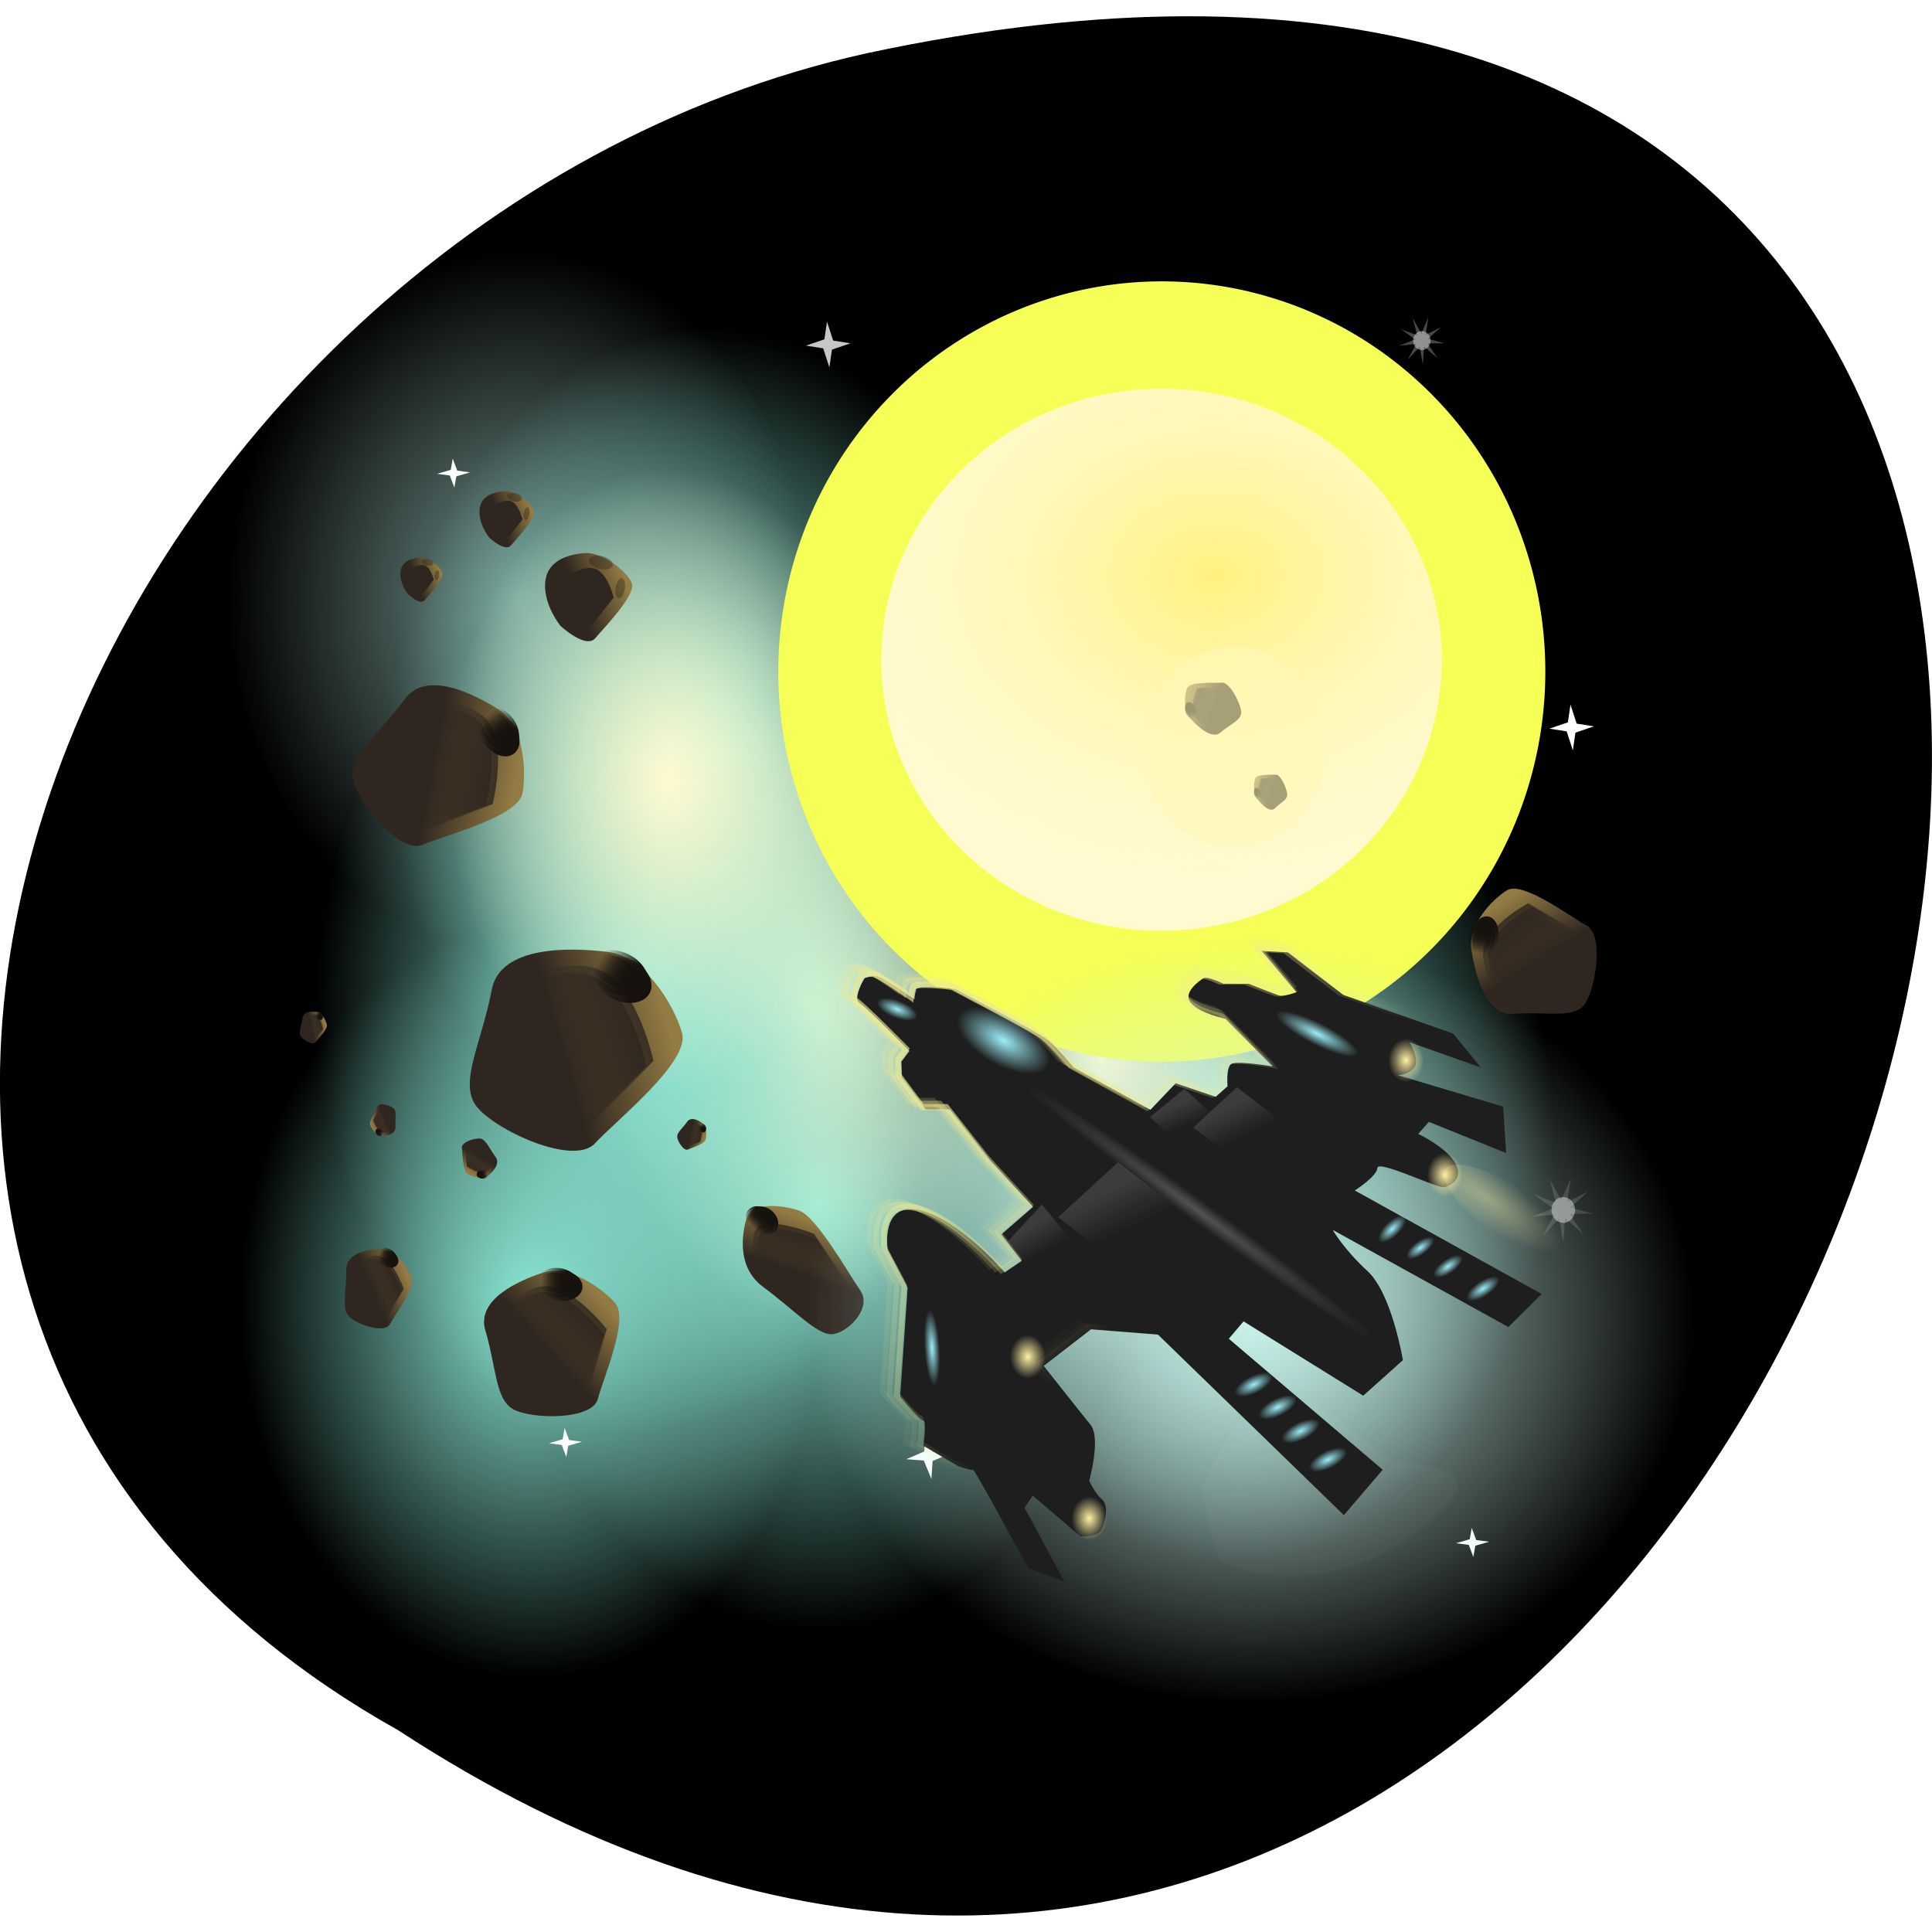 <svg xmlns="http://www.w3.org/2000/svg" xmlns:xlink="http://www.w3.org/1999/xlink" viewBox="0 0 256 256"><defs><path d="m 41.543 87.6 a 1.768 4.861 0 1 1 -3.535 0 1.768 4.861 0 1 1 3.535 0 z" id="W"/><path d="m 61.16 82.48 a 0.972 1.149 0 1 1 -1.944 0 0.972 1.149 0 1 1 1.944 0 z" id="X"/><path d="m 61.16 71.87 a 1.414 8.75 0 1 1 -2.828 0 1.414 8.75 0 1 1 2.828 0 z" id="Y"/><path d="m72.25 73.75a2.75 2.75 0 1 1 -5.5 0 2.75 2.75 0 1 1 5.5 0z" id="Z"/><path d="m -10.706 49.32 l -3.57 4.827 l 2.193 6.101 s 4.121 0.833 6.415 -0.663 c 2.294 -1.495 2.26 -6.373 2.26 -6.373 z" id="a"/><path d="m-11.125 48.875-3 4.25 2.25 5.75s3.75 1 5.75-0.25 1.75-5.75 1.75-5.75z" id="b"/><path d="m82.25 61.5a22.625 22.25 0 1 1 -45.25 0 22.625 22.25 0 1 1 45.25 0z" id="c"/><path d="m76.5 58.5a28.375 27 0 1 1 -56.75 0 28.375 27 0 1 1 56.75 0z" id="d"/><path d="m -10.985 48.886 l -3.428 4.682 l 2.207 6.01 s 4.03 0.875 6.249 -0.56 c 2.221 -1.434 2.133 -6.217 2.133 -6.217 z" id="e"/><path d="m-10.125 46.125c-1.92 0.568-6.375 5.25-5.5 7.5 0.86 2.21 2.5 9.25 4.5 9.5s5.75-0.5 7-3 3.311-7.579 0.75-9.5c-3-2.25-4.83-5.068-6.75-4.5z" id="f"/><path d="m31.25 60.375a2.25 1.625 0 1 1 -4.5 0 2.25 1.625 0 1 1 4.5 0z" id="g"/><path d="m 105.22 71.53 s -2.377 4.665 -0.452 5.693 7.523 4.593 9.02 3.505 3.293 -5.689 2.552 -8.137 c -0.741 -2.449 -2.317 -5.374 -5.25 -5.05 -3.435 0.383 -5.874 3.986 -5.874 3.986 z" id="h"/><path d="m19.25 53-4.109-3.4-4.391 1.9 3.4-4.109-1.9-4.391 4.109 3.4 4.391-1.9-3.4 4.109z" id="i"/><path d="m155.75 49.125a19.125 24.875 0 1 1 -38.25 0 19.125 24.875 0 1 1 38.25 0z" id="j"/><path id="10" d="m 107,68.5 -3,4.25 2.25,5.75 c 0,0 3.75,1 5.75,-0.25 2,-1.25 1.75,-5.75 1.75,-5.75 z"/><path id="11" d="m -10.706,49.32 -3.57,4.827 2.193,6.101 c 0,0 4.121,0.833 6.415,-0.663 2.294,-1.495 2.26,-6.373 2.26,-6.373 z"/><clipPath><rect x="6" y="6" width="84" height="84" rx="6" style="fill:#fff"/></clipPath><clipPath><rect x="6" y="6" width="84" height="84" rx="6" style="fill:#fff"/></clipPath><clipPath><rect x="6" y="6" width="84" height="84" rx="6" style="fill:#fff"/></clipPath><filter x="-0.462" y="-0.639" width="1.923" height="2.278" id="V" style="color-interpolation-filters:sRGB"><feGaussianBlur stdDeviation="0.865"/></filter><filter x="-0.35" y="-0.553" width="1.701" height="2.106" id="U" style="color-interpolation-filters:sRGB"><feGaussianBlur stdDeviation="2.4"/></filter><filter x="-0.274" y="-0.249" width="1.547" height="1.498" id="S" style="color-interpolation-filters:sRGB"><feGaussianBlur stdDeviation="0.285"/></filter><filter x="-0.13" y="-0.13" width="1.261" height="1.261" id="T" style="color-interpolation-filters:sRGB"><feGaussianBlur stdDeviation="0.662"/></filter><filter x="-0.129" y="-0.121" width="1.258" height="1.242" id="R" style="color-interpolation-filters:sRGB"><feGaussianBlur stdDeviation="0.524"/></filter><linearGradient id="O"><stop style="stop-opacity:0"/><stop offset="1" style="stop-opacity:0"/></linearGradient><linearGradient id="Q"><stop style="stop-color:#2f261f"/><stop offset="1" style="stop-color:#2f261f;stop-opacity:0"/></linearGradient><linearGradient x1="105.2" y1="83.27" gradientTransform="matrix(1.019 0 0 1.013 -54.941 -29.362)" x2="116.29" gradientUnits="userSpaceOnUse" xlink:href="#L" y2="95.7" id="N"/><linearGradient xlink:href="#D" id="y" gradientUnits="userSpaceOnUse" gradientTransform="matrix(0.622 0 0 0.633 -30.32 -137.66)" x1="61.16" y1="71.07" x2="62.05" y2="68.33"/><linearGradient id="M"><stop style="stop-color:#937b44"/><stop offset="1" style="stop-color:#2f261f"/></linearGradient><linearGradient xlink:href="#Q" id="s" gradientUnits="userSpaceOnUse" x1="-10.404" y1="62.27" x2="-9.954" y2="48.26"/><linearGradient xlink:href="#O" id="x" gradientUnits="userSpaceOnUse" gradientTransform="matrix(0.52 0 0 0.523 -32.449 -125.38)" x1="62.05" y1="68.33" x2="63.64" y2="71.34"/><linearGradient xlink:href="#L" id="u" gradientUnits="userSpaceOnUse" gradientTransform="matrix(1.016 0 0 1.011 -54.31 -28.971)" x1="105.2" y1="83.27" x2="116.29" y2="95.7"/><linearGradient id="r" gradientUnits="userSpaceOnUse" x1="27.878" y1="60.767" x2="30.703" y2="60.673"><stop style="stop-color:#16120e"/><stop offset="1" style="stop-color:#16120e;stop-opacity:0"/></linearGradient><linearGradient xlink:href="#Q" id="q" gradientUnits="userSpaceOnUse" gradientTransform="matrix(1.085 -0.051 -0.041 1.066 -39.12 -1.388)" x1="28.5" y1="59.939" x2="29.635" y2="52.19"/><linearGradient xlink:href="#M" id="n" gradientUnits="userSpaceOnUse" gradientTransform="matrix(0.671 -0.627 0.632 0.666 55.51 56.34)" x1="28.938" y1="62.02" x2="29.946" y2="53.52"/><linearGradient xlink:href="#Q" id="p" gradientUnits="userSpaceOnUse" gradientTransform="matrix(1.113 -0.068 -0.054 1.088 -38.97 -1.544)" x1="28.5" y1="59.939" x2="29.635" y2="52.19"/><linearGradient xlink:href="#M" id="o" gradientUnits="userSpaceOnUse" x1="-9.937" y1="62.4" x2="-8.929" y2="53.898"/><linearGradient id="P"><stop style="stop-color:#fff1a2"/><stop offset="1" style="stop-color:#fff1a2;stop-opacity:0"/></linearGradient><linearGradient x1="62.05" y1="68.33" gradientTransform="matrix(0.849 0 0 0.865 -36.531 -153.21)" x2="63.64" gradientUnits="userSpaceOnUse" xlink:href="#O" y2="71.34" id="F"/><linearGradient x1="61.16" y1="71.07" gradientTransform="matrix(0.849 0 0 0.865 -36.531 -153.21)" x2="62.05" gradientUnits="userSpaceOnUse" xlink:href="#D" y2="68.33" id="G"/><linearGradient x1="61.16" y1="71.07" gradientTransform="matrix(0.468 0 0 0.463 -27.14 -122.26)" x2="62.05" gradientUnits="userSpaceOnUse" xlink:href="#D" y2="68.33" id="E"/><linearGradient xlink:href="#O" id="z" gradientUnits="userSpaceOnUse" gradientTransform="matrix(0.622 0 0 0.633 -30.32 -137.66)" x1="62.05" y1="68.33" x2="63.64" y2="71.34"/><linearGradient y1="20.221" x2="0" gradientUnits="userSpaceOnUse" y2="138.66" id="D"><stop style="stop-color:#fff"/><stop offset="1" style="stop-color:#fff;stop-opacity:0"/></linearGradient><linearGradient id="L"><stop style="stop-color:#eeea92"/><stop offset="1" style="stop-color:#eeea92;stop-opacity:0"/></linearGradient><linearGradient x1="62.05" y1="68.33" gradientTransform="matrix(0.468 0 0 0.463 -27.14 -122.26)" x2="63.64" gradientUnits="userSpaceOnUse" xlink:href="#O" y2="71.34" id="J"/><linearGradient x1="52.981" y1="55.4" x2="64.07" gradientUnits="userSpaceOnUse" xlink:href="#L" y2="67.826" id="K"/><linearGradient xlink:href="#D" x1="-17" y1="45.5" gradientTransform="matrix(1.043 0 0 1.054 -2.084 -4.153)" x2="-16.5" gradientUnits="userSpaceOnUse" y2="45.625" id="I"/><linearGradient x1="61.16" y1="71.07" gradientTransform="matrix(0.52 0 0 0.523 -32.449 -125.38)" x2="62.05" gradientUnits="userSpaceOnUse" xlink:href="#D" y2="68.33" id="H"/><pattern patternTransform="matrix(2.184 .063 -.114 2.708 68.645 14.51)" xlink:href="#C" id="8"/><pattern patternTransform="matrix(1.305 .045 -.085 2.485 69.154 11.84)" xlink:href="#B" id="9"/><pattern height="10" patternTransform="matrix(2.184 .075 -.114 3.24 68.916 13.098)" patternUnits="userSpaceOnUse" width="10" id="C"><circle cy="0.81" r="0.05" cx="2.567" style="fill:#fff"/><circle cy="2.33" r="0.05" cx="3.048" style="fill:#fff"/><circle cy="2.415" r="0.05" cx="4.418" style="fill:#fff"/><circle cy="3.03" r="0.05" cx="1.844" style="fill:#fff"/><circle cy="1.363" r="0.05" cx="6.08" style="fill:#fff"/><circle cy="4.413" r="0.05" cx="5.819" style="fill:#fff"/><circle cy="4.048" r="0.05" cx="4.305" style="fill:#fff"/><circle cy="3.045" r="0.05" cx="5.541" style="fill:#fff"/><circle cy="5.527" r="0.05" cx="4.785" style="fill:#fff"/><circle cy="5.184" r="0.05" cx="2.667" style="fill:#fff"/><circle cy="1.448" r="0.05" cx="7.965" style="fill:#fff"/><circle cy="5.05" r="0.05" cx="7.05" style="fill:#fff"/><circle cy="0.895" r="0.05" cx="4.34" style="fill:#fff"/><circle cy="0.34" r="0.05" cx="7.125" style="fill:#fff"/><circle cy="1.049" r="0.05" cx="9.553" style="fill:#fff"/><circle cy="2.689" r="0.05" cx="7.01" style="fill:#fff"/><circle cy="2.689" r="0.05" cx="8.909" style="fill:#fff"/><circle cy="4.407" r="0.05" cx="9.315" style="fill:#fff"/><circle cy="3.87" r="0.05" cx="7.82" style="fill:#fff"/><circle cy="5.948" r="0.05" cx="8.27" style="fill:#fff"/><circle cy="7.428" r="0.05" cx="7.973" style="fill:#fff"/><circle cy="8.07" r="0.05" cx="9.342" style="fill:#fff"/><circle cy="9.315" r="0.05" cx="8.206" style="fill:#fff"/><circle cy="9.475" r="0.05" cx="9.682" style="fill:#fff"/><circle cy="6.186" r="0.05" cx="9.688" style="fill:#fff"/><circle cy="6.296" r="0.05" cx="3.379" style="fill:#fff"/><circle cy="8.204" r="0.05" cx="2.871" style="fill:#fff"/><circle cy="8.719" r="0.05" cx="4.59" style="fill:#fff"/><circle cy="9.671" r="0.05" cx="3.181" style="fill:#fff"/><circle cy="7.315" r="0.05" cx="5.734" style="fill:#fff"/><circle cy="6.513" r="0.05" cx="6.707" style="fill:#fff"/><circle cy="9.67" r="0.05" cx="5.73" style="fill:#fff"/><circle cy="8.373" r="0.05" cx="6.535" style="fill:#fff"/><circle cy="7.154" r="0.05" cx="4.37" style="fill:#fff"/><circle cy="7.25" r="0.05" cx="0.622" style="fill:#fff"/><circle cy="5.679" r="0.05" cx="0.831" style="fill:#fff"/><circle cy="8.519" r="0.05" cx="1.257" style="fill:#fff"/><circle cy="6.877" r="0.05" cx="1.989" style="fill:#fff"/><circle cy="3.181" r="0.05" cx="0.374" style="fill:#fff"/><circle cy="1.664" r="0.05" cx="1.166" style="fill:#fff"/><circle cy="0.093" r="0.05" cx="1.151" style="fill:#fff"/><circle cy="10.09" r="0.05" cx="1.151" style="fill:#fff"/><circle cy="4.451" r="0.05" cx="1.302" style="fill:#fff"/><circle cy="3.763" r="0.05" cx="3.047" style="fill:#fff"/></pattern><pattern patternTransform="matrix(1.251 .042 -.082 2.336 68.316 15.828)" xlink:href="#C" id="B"/><pattern patternTransform="matrix(2.277 .066 -.119 2.865 69.496 10.913)" xlink:href="#8" id="A"/><radialGradient r="19.13" gradientTransform="matrix(1 0 0 1.301 0 -14.77)" cx="136.62" cy="49.13" gradientUnits="userSpaceOnUse" id="2"><stop style="stop-color:#8be7d5"/><stop offset="1" style="stop-color:#8be7d5;stop-opacity:0"/></radialGradient><radialGradient xlink:href="#5" id="t" gradientUnits="userSpaceOnUse" gradientTransform="matrix(1 0 0 1.301 0 -14.77)" cx="136.62" cy="49.13" r="19.13"/><radialGradient xlink:href="#3" id="v" gradientUnits="userSpaceOnUse" cx="69.5" cy="73.75" r="2.75"/><radialGradient xlink:href="#D" id="w" gradientUnits="userSpaceOnUse" gradientTransform="matrix(1 0 0 6.188 0 -372.83)" cx="59.751" cy="71.87" r="1.414"/><radialGradient r="0.972" gradientTransform="matrix(1 0 0 1.182 0 -14.996)" cx="60.19" cy="82.48" gradientUnits="userSpaceOnUse" xlink:href="#P" id="1"/><radialGradient r="2.75" cx="69.5" cy="73.75" gradientUnits="userSpaceOnUse" id="3"><stop style="stop-color:#9beff9"/><stop offset="1" style="stop-color:#9beff9;stop-opacity:0"/></radialGradient><radialGradient r="22.625" gradientTransform="matrix(1.542 -0.014 0.01 1.219 -32.925 -12.681)" cx="62.49" cy="55.922" gradientUnits="userSpaceOnUse" id="7"><stop style="stop-color:#fff17e"/><stop offset="1" style="stop-color:#fffad0;stop-opacity:0"/></radialGradient><radialGradient xlink:href="#2" id="k" gradientUnits="userSpaceOnUse" gradientTransform="matrix(1 0 0 1.301 0 -14.77)" cx="136.62" cy="49.13" r="19.13"/><radialGradient xlink:href="#4" id="l" gradientUnits="userSpaceOnUse" gradientTransform="matrix(1 0 0 1.301 0 -14.77)" cx="136.62" cy="49.13" r="19.13"/><radialGradient r="19.13" gradientTransform="matrix(1 0 0 1.301 0 -14.77)" cx="136.62" cy="49.13" gradientUnits="userSpaceOnUse" id="4"><stop style="stop-color:#fffad0"/><stop offset="1" style="stop-color:#fffad0;stop-opacity:0"/></radialGradient><radialGradient xlink:href="#0" id="m" gradientUnits="userSpaceOnUse" gradientTransform="matrix(0.954 0 0 1.122 -108.72 -30.11)" cx="136.62" cy="49.13" r="19.13"/><radialGradient r="1.768" gradientTransform="matrix(1 0 0 2.75 0 -153.31)" cx="39.775" cy="86.77" gradientUnits="userSpaceOnUse" xlink:href="#P" id="6"/><radialGradient r="19.13" gradientTransform="matrix(1 0 0 1.301 0 -14.77)" cx="136.62" cy="49.13" gradientUnits="userSpaceOnUse" id="5"><stop style="stop-color:#caf2eb"/><stop offset="1" style="stop-color:#caf2eb;stop-opacity:0"/></radialGradient><radialGradient r="19.13" gradientTransform="matrix(0.954 0 0 1.122 -108.72 -30.11)" cx="136.62" cy="49.13" gradientUnits="userSpaceOnUse" id="0"><stop style="stop-color:#baf0e6"/><stop offset="1" style="stop-color:#baf0e6;stop-opacity:0"/></radialGradient></defs><path d="m 52.77 229.27 c 192.46 125.78 311 -275.34 62.2 -222.24 -102.82 22.63 -165.22 164.55 -62.2 222.24 z" style="color:#000"/><g transform="matrix(2.117 0 0 2.154 23 25.689)"><use xlink:href="#j" transform="matrix(1.043 0 0 1.054 -76.12 6.126)" width="1" height="1" style="fill:url(#k)"/><rect x="5.193" y="5.521" width="85.25" height="71.4" ry="9.364" rx="9.56" style="fill:url(#A)"/><use xlink:href="#j" transform="matrix(0.722 0 0 0.768 -40.568 15.435)" width="1" height="1" style="fill:url(#l);opacity:0.632"/><path d="m 39.887 24.997 a 18.249 21.454 0 0 1 -36.497 0 18.249 21.454 0 1 1 36.497 0 z" style="fill:url(#m);opacity:0.603"/><g style="fill:url(#k)"><use xlink:href="#j" transform="matrix(0.954 0 0 0.927 -107.94 22.65)" width="1" height="1" style="opacity:0.603"/><use xlink:href="#j" transform="matrix(1.043 0 0 1.054 -102.19 10.343)" width="1" height="1"/></g><rect x="4.851" y="5.453" width="85.25" height="84.57" ry="11.09" rx="9.56" style="fill:url(#9)"/><use xlink:href="#j" transform="matrix(1.043 0 0 1.054 -108.97 -17.33)" width="1" height="1" style="fill:url(#k)"/><use xlink:href="#j" transform="matrix(0.722 0 0 0.768 -58.56 12.272)" width="1" height="1" style="fill:url(#l);opacity:0.632"/><use xlink:href="#j" transform="matrix(1.043 0 0 1.054 -113.66 -1.781)" width="1" height="1" style="fill:url(#k)"/><use xlink:href="#j" transform="matrix(0.722 0 0 0.768 -67.68 -1.696)" width="1" height="1" style="fill:url(#l);opacity:0.632"/><g transform="matrix(0.102 -0.413 0.389 0.098 -14.329 63.03)"><use xlink:href="#h" width="1" height="1" style="fill:url(#n)"/><use transform="matrix(0.601 -0.584 0.565 0.621 2.913 91.81)" xlink:href="#10" style="fill:#2f261f;filter:url(#R)"/><g style="fill:#16120e"><use xlink:href="#g" transform="matrix(0.654 -0.052 0.036 0.441 91.51 54.05)" width="1" height="1" style="opacity:0.318;filter:url(#V)"/><use xlink:href="#g" transform="matrix(0.041 -0.826 0.573 0.127 79.79 91.58)" width="1" height="1" style="opacity:0.318;filter:url(#V)"/></g></g><g transform="matrix(0.064 -0.263 0.244 0.063 -4.429 44.31)"><use xlink:href="#h" width="1" height="1" style="fill:url(#n)"/><use transform="matrix(0.601 -0.584 0.565 0.621 2.913 91.81)" xlink:href="#10" style="fill:#2f261f;filter:url(#R)"/><g style="fill:#16120e"><use xlink:href="#g" transform="matrix(0.654 -0.052 0.036 0.441 91.51 54.05)" width="1" height="1" style="opacity:0.318;filter:url(#V)"/><use xlink:href="#g" transform="matrix(0.041 -0.826 0.573 0.127 79.79 91.58)" width="1" height="1" style="opacity:0.318;filter:url(#V)"/></g></g><g transform="matrix(0.05 -0.207 0.189 0.049 -4.114 42.895)"><use xlink:href="#h" width="1" height="1" style="fill:url(#n)"/><use transform="matrix(0.601 -0.584 0.565 0.621 2.913 91.81)" xlink:href="#10" style="fill:#2f261f;filter:url(#R)"/><g style="fill:#16120e"><use xlink:href="#g" transform="matrix(0.654 -0.052 0.036 0.441 91.51 54.05)" width="1" height="1" style="opacity:0.318;filter:url(#V)"/><use xlink:href="#g" transform="matrix(0.041 -0.826 0.573 0.127 79.79 91.58)" width="1" height="1" style="opacity:0.318;filter:url(#V)"/></g></g><g style="fill:#fff"><use xlink:href="#i" transform="matrix(0.194 0.123 -0.121 0.196 43.725 -2.081)" width="1" height="1" style="opacity:0.779;filter:url(#T)"/><use xlink:href="#i" transform="matrix(0.194 0.123 -0.121 0.196 90.26 21.481)" width="1" height="1" style="opacity:0.456"/><use xlink:href="#i" transform="matrix(0.203 0.107 -0.105 0.205 49.09 66.13)" width="1" height="1" style="opacity:0.201"/><path transform="matrix(0.436 0 0 0.422 58.18 0.636)" d="m 47 19.875 a 1.25 1.375 0 1 1 -2.5 0 1.25 1.375 0 1 1 2.5 0 z" style="opacity:0.631;filter:url(#S)"/><path transform="matrix(0.201 0.13 -0.126 0.207 80.999 -2.977)" d="m 19.25 53 l -3.057 -3.346 l -0.976 4.426 l -0.191 -4.529 l -3.593 2.764 l 2.765 -3.592 l -4.528 -0.192 l 4.427 -0.974 l -3.345 -3.058 l 4.02 2.099 l -0.597 -4.493 l 1.728 4.19 l 2.431 -3.826 l -1.369 4.321 l 4.321 -1.368 l -3.826 2.43 l 4.19 1.729 l -4.493 -0.598 z" style="opacity:0.279"/><use xlink:href="#i" transform="matrix(0.143 0.078 -0.09 0.124 78.7 10.924)" width="1" height="1" style="opacity:0.314"/><use xlink:href="#i" transform="matrix(0.143 0.078 -0.09 0.124 26.596 69.63)" width="1" height="1" style="opacity:0.397"/><use xlink:href="#i" transform="matrix(0.143 0.078 -0.09 0.124 83.37 75.78)" width="1" height="1" style="opacity:0.186"/><use xlink:href="#i" transform="matrix(0.143 0.078 -0.09 0.124 19.591 9.996)" width="1" height="1" style="opacity:0.348"/></g><path d="m 10.885,91.76 c -3.466,0 -6.257,-2.821 -6.257,-6.325 V 83.327 11.637 9.529 C 4.628,9.176 4.671,8.843 4.726,8.508 4.776,8.195 4.827,7.877 4.921,7.584 4.931,7.552 4.943,7.517 4.954,7.485 5.057,7.182 5.199,6.908 5.345,6.628 5.496,6.34 5.674,6.063 5.866,5.804 6.058,5.545 6.256,5.305 6.485,5.079 6.944,4.628 7.468,4.22 8.049,3.926 8.339,3.779 8.647,3.666 8.961,3.564 8.694,3.67 8.453,3.813 8.212,3.959 8.204,3.964 8.187,3.954 8.179,3.959 8.146,3.979 8.114,4.004 8.081,4.025 7.956,4.106 7.84,4.197 7.723,4.289 7.612,4.374 7.501,4.459 7.397,4.552 7.211,4.722 7.035,4.916 6.876,5.112 6.764,5.249 6.648,5.392 6.55,5.54 6.524,5.58 6.51,5.63 6.485,5.672 6.418,5.781 6.349,5.888 6.289,6.002 6.184,6.207 6.075,6.44 5.996,6.661 5.988,6.684 5.971,6.704 5.963,6.727 5.93,6.824 5.926,6.924 5.898,7.024 5.866,7.136 5.825,7.238 5.8,7.353 5.724,7.713 5.67,8.089 5.67,8.473 v 2.108 71.69 2.108 c 0,2.933 2.313,5.271 5.214,5.271 h 2.085 70.908 2.085 c 2.901,0 5.214,-2.338 5.214,-5.271 V 82.271 10.581 8.473 c 0,-0.384 -0.054,-0.76 -0.13,-1.12 C 91,7.135 90.954,6.934 90.883,6.727 90.875,6.704 90.859,6.684 90.85,6.661 90.785,6.478 90.706,6.274 90.622,6.101 90.578,6.014 90.539,5.922 90.491,5.838 90.435,5.735 90.359,5.639 90.296,5.541 90.198,5.392 90.082,5.25 89.97,5.113 89.821,4.929 89.654,4.747 89.481,4.586 89.47,4.575 89.46,4.564 89.449,4.553 89.304,4.421 89.151,4.306 88.993,4.191 88.886,4.114 88.779,4.029 88.667,3.96 88.659,3.955 88.642,3.965 88.634,3.96 88.392,3.814 88.152,3.67 87.885,3.565 c 0.314,0.102 0.622,0.215 0.912,0.362 0.581,0.294 1.105,0.702 1.564,1.153 0.229,0.226 0.427,0.466 0.619,0.725 0.192,0.259 0.371,0.535 0.521,0.824 0.146,0.279 0.288,0.553 0.391,0.857 0.011,0.032 0.022,0.066 0.033,0.099 0.094,0.293 0.145,0.611 0.196,0.922 0.055,0.335 0.098,0.668 0.098,1.021 v 2.108 71.69 2.108 c 0,3.504 -2.79,6.325 -6.257,6.325 h -75.08 z" style="fill:url(#I);opacity:0.147"/><g transform="matrix(-0.452 0.347 -0.312 -0.393 98.12 71.51)"><use xlink:href="#f" width="1" height="1" style="fill:url(#o)"/><use xlink:href="#11" style="fill:url(#p);opacity:0.225"/><use xlink:href="#e" width="1" height="1" style="fill:url(#q);opacity:0.377"/><use xlink:href="#g" transform="matrix(0.701 -0.689 0.553 0.799 -59.936 32.13)" width="1" height="1" style="fill:url(#r);opacity:0.123"/><path d="m -11.125,48.875 -3,4.25 2.25,5.75 c 0,0 3.75,1 5.75,-0.25 2,-1.25 1.75,-5.75 1.75,-5.75 z" style="fill:url(#s);opacity:0.583"/><g style="fill:url(#r)"><use xlink:href="#g" transform="matrix(0.701 -0.689 0.539 0.781 -58.61 33.14)" width="1" height="1" style="opacity:0.123"/><use xlink:href="#g" transform="matrix(0.652 -0.626 0.358 0.527 -46.11 46.49)" width="1" height="1" style="opacity:0.186"/></g></g><g transform="translate(77.61 29.345)"><g style="fill:#f5ff55"><use xlink:href="#d" transform="matrix(0.846 0 0 0.889 -56.47 -51.966)" width="1" height="1" style="opacity:0.132"/><use xlink:href="#d" transform="matrix(0.783 0 0 0.82 -53.53 -48.19)" width="1" height="1" style="opacity:0.314"/></g><use xlink:href="#d" transform="matrix(0.723 0 0 0.757 -50.638 -44.62)" width="1" height="1" style="fill:#f7ff6f;opacity:0.515"/><use xlink:href="#d" transform="matrix(0.669 0 0 0.688 -48.04 -40.665)" width="1" height="1" style="fill:#fcffc8;opacity:0.647"/><path transform="matrix(0.763 0 0 0.758 -61.21 -47.05)" d="m 82.25 61.5 a 22.625 22.25 0 1 1 -45.25 0 22.625 22.25 0 1 1 45.25 0 z" style="fill:#fdffc0;opacity:0.882"/><use xlink:href="#c" transform="matrix(0.677 0 0 0.666 -56.12 -41.41)" width="1" height="1" style="fill:#fff286"/><use xlink:href="#c" transform="matrix(0.692 0 0 0.694 -57.19 -43.04)" width="1" height="1" style="fill:#fffad0"/><use xlink:href="#d" transform="matrix(0.648 0 0 0.671 -47.17 -39.37)" width="1" height="1" style="fill:#fcffc8;opacity:0.412"/><use xlink:href="#d" transform="matrix(0.696 0 0 0.72 -49.46 -42.42)" width="1" height="1" style="fill:#f7ff6f;opacity:0.284"/><use xlink:href="#c" transform="matrix(0.809 0 0 0.797 -64.14 -49.807)" width="1" height="1" style="fill:#fffad0;opacity:0.298"/><g style="fill:#f5ff55"><use xlink:href="#d" transform="matrix(0.755 0 0 0.788 -52.26 -46.39)" width="1" height="1" style="opacity:0.157"/><use xlink:href="#d" transform="matrix(0.812 0 0 0.865 -54.895 -50.743)" width="1" height="1" style="opacity:0.044"/></g><g transform="matrix(0.775 0 0 0.749 -61.987 -46.745)"><use xlink:href="#c" width="1" height="1" style="fill:#fffad0;opacity:0.649"/><use xlink:href="#c" width="1" height="1" style="fill:url(#7);opacity:0.649"/></g></g><g transform="matrix(-0.057 0.233 -0.203 -0.073 75.61 37.621)"><use xlink:href="#f" width="1" height="1" style="fill:url(#o)"/><use xlink:href="#11" style="fill:url(#p);opacity:0.225"/><use xlink:href="#e" width="1" height="1" style="fill:url(#q);opacity:0.377"/><use xlink:href="#g" transform="matrix(0.701 -0.689 0.553 0.799 -59.936 32.13)" width="1" height="1" style="fill:url(#r);opacity:0.123"/><use xlink:href="#b" width="1" height="1" style="fill:url(#s);opacity:0.583"/><g style="fill:url(#r)"><use xlink:href="#g" transform="matrix(0.701 -0.689 0.539 0.781 -58.61 33.14)" width="1" height="1" style="opacity:0.123"/><use xlink:href="#g" transform="matrix(0.652 -0.626 0.358 0.527 -46.11 46.49)" width="1" height="1" style="opacity:0.186"/></g></g><g transform="matrix(0.062 -0.728 0.628 0.012 -17.12 28.02)"><use xlink:href="#f" width="1" height="1" style="fill:url(#o)"/><use xlink:href="#11" style="fill:url(#p);opacity:0.225"/><use xlink:href="#e" width="1" height="1" style="fill:url(#q);opacity:0.377"/><use xlink:href="#g" transform="matrix(0.701 -0.689 0.553 0.799 -59.936 32.13)" width="1" height="1" style="fill:url(#r);opacity:0.123"/><use xlink:href="#b" width="1" height="1" style="fill:url(#s);opacity:0.583"/><g style="fill:url(#r)"><use xlink:href="#g" transform="matrix(0.701 -0.689 0.539 0.781 -58.61 33.14)" width="1" height="1" style="opacity:0.123"/><use xlink:href="#g" transform="matrix(0.652 -0.626 0.358 0.527 -46.11 46.49)" width="1" height="1" style="opacity:0.186"/></g></g><g transform="matrix(-0.347 -0.847 0.738 -0.313 -18.621 61.957)"><use xlink:href="#f" width="1" height="1" style="fill:url(#o)"/><use xlink:href="#a" width="1" height="1" style="fill:url(#p);opacity:0.225"/><use xlink:href="#e" width="1" height="1" style="fill:url(#q);opacity:0.377"/><use xlink:href="#g" transform="matrix(0.701 -0.689 0.553 0.799 -59.936 32.13)" width="1" height="1" style="fill:url(#r);opacity:0.123"/><use xlink:href="#b" width="1" height="1" style="fill:url(#s);opacity:0.583"/><g style="fill:url(#r)"><use xlink:href="#g" transform="matrix(0.701 -0.689 0.539 0.781 -58.61 33.14)" width="1" height="1" style="opacity:0.123"/><use xlink:href="#g" transform="matrix(0.652 -0.626 0.358 0.527 -46.11 46.49)" width="1" height="1" style="opacity:0.186"/></g></g><g transform="matrix(-0.044 -0.133 0.094 -0.049 3.168 52.725)"><use xlink:href="#f" width="1" height="1" style="fill:url(#o)"/><use xlink:href="#a" width="1" height="1" style="fill:url(#p);opacity:0.225"/><use xlink:href="#e" width="1" height="1" style="fill:url(#q);opacity:0.377"/><use xlink:href="#g" transform="matrix(0.701 -0.689 0.553 0.799 -59.936 32.13)" width="1" height="1" style="fill:url(#r);opacity:0.123"/><use xlink:href="#b" width="1" height="1" style="fill:url(#s);opacity:0.583"/><g style="fill:url(#r)"><use xlink:href="#g" transform="matrix(0.701 -0.689 0.539 0.781 -58.61 33.14)" width="1" height="1" style="opacity:0.123"/><use xlink:href="#g" transform="matrix(0.652 -0.626 0.358 0.527 -46.11 46.49)" width="1" height="1" style="opacity:0.186"/></g></g><g transform="matrix(0.069 0.122 -0.083 0.067 18.32 54.43)"><use xlink:href="#f" width="1" height="1" style="fill:url(#o)"/><use xlink:href="#a" width="1" height="1" style="fill:url(#p);opacity:0.225"/><use xlink:href="#e" width="1" height="1" style="fill:url(#q);opacity:0.377"/><use xlink:href="#g" transform="matrix(0.701 -0.689 0.553 0.799 -59.936 32.13)" width="1" height="1" style="fill:url(#r);opacity:0.123"/><use xlink:href="#b" width="1" height="1" style="fill:url(#s);opacity:0.583"/><g style="fill:url(#r)"><use xlink:href="#g" transform="matrix(0.701 -0.689 0.539 0.781 -58.61 33.14)" width="1" height="1" style="opacity:0.123"/><use xlink:href="#g" transform="matrix(0.652 -0.626 0.358 0.527 -46.11 46.49)" width="1" height="1" style="opacity:0.186"/></g></g><g transform="matrix(0.162 0.076 -0.039 0.132 22.666 52.803)"><use xlink:href="#f" width="1" height="1" style="fill:url(#o)"/><use xlink:href="#a" width="1" height="1" style="fill:url(#p);opacity:0.225"/><use xlink:href="#e" width="1" height="1" style="fill:url(#q);opacity:0.377"/><use xlink:href="#g" transform="matrix(0.701 -0.689 0.553 0.799 -59.936 32.13)" width="1" height="1" style="fill:url(#r);opacity:0.123"/><use xlink:href="#b" width="1" height="1" style="fill:url(#s);opacity:0.583"/><g style="fill:url(#r)"><use xlink:href="#g" transform="matrix(0.701 -0.689 0.539 0.781 -58.61 33.14)" width="1" height="1" style="opacity:0.123"/><use xlink:href="#g" transform="matrix(0.652 -0.626 0.358 0.527 -46.11 46.49)" width="1" height="1" style="opacity:0.186"/></g></g><g transform="matrix(-0.169 -0.311 0.221 -0.161 -0.95 73.3)"><use xlink:href="#f" width="1" height="1" style="fill:url(#o)"/><use xlink:href="#a" width="1" height="1" style="fill:url(#p);opacity:0.225"/><use xlink:href="#e" width="1" height="1" style="fill:url(#q);opacity:0.377"/><use xlink:href="#g" transform="matrix(0.701 -0.689 0.553 0.799 -59.936 32.13)" width="1" height="1" style="fill:url(#r);opacity:0.123"/><use xlink:href="#b" width="1" height="1" style="fill:url(#s);opacity:0.583"/><g style="fill:url(#r)"><use xlink:href="#g" transform="matrix(0.701 -0.689 0.539 0.781 -58.61 33.14)" width="1" height="1" style="opacity:0.123"/><use xlink:href="#g" transform="matrix(0.652 -0.626 0.358 0.527 -46.11 46.49)" width="1" height="1" style="opacity:0.186"/></g></g><g transform="matrix(-0.49 -0.445 0.346 -0.411 0.343 89.22)"><use xlink:href="#f" width="1" height="1" style="fill:url(#o)"/><use xlink:href="#a" width="1" height="1" style="fill:url(#p);opacity:0.225"/><use xlink:href="#e" width="1" height="1" style="fill:url(#q);opacity:0.377"/><use xlink:href="#g" transform="matrix(0.701 -0.689 0.553 0.799 -59.936 32.13)" width="1" height="1" style="fill:url(#r);opacity:0.123"/><use xlink:href="#b" width="1" height="1" style="fill:url(#s);opacity:0.583"/><g style="fill:url(#r)"><use xlink:href="#g" transform="matrix(0.701 -0.689 0.539 0.781 -58.61 33.14)" width="1" height="1" style="opacity:0.123"/><use xlink:href="#g" transform="matrix(0.652 -0.626 0.358 0.527 -46.11 46.49)" width="1" height="1" style="opacity:0.186"/></g></g><g transform="matrix(-0.533 -0.128 -0.151 -0.455 42.744 89.84)"><use xlink:href="#f" width="1" height="1" style="fill:url(#o)"/><use xlink:href="#a" width="1" height="1" style="fill:url(#p);opacity:0.225"/><use xlink:href="#e" width="1" height="1" style="fill:url(#q);opacity:0.377"/><use xlink:href="#g" transform="matrix(0.701 -0.689 0.553 0.799 -59.936 32.13)" width="1" height="1" style="fill:url(#r);opacity:0.123"/><use xlink:href="#b" width="1" height="1" style="fill:url(#s);opacity:0.583"/><g style="fill:url(#r)"><use xlink:href="#g" transform="matrix(0.701 -0.689 0.539 0.781 -58.61 33.14)" width="1" height="1" style="opacity:0.123"/><use xlink:href="#g" transform="matrix(0.652 -0.626 0.358 0.527 -46.11 46.49)" width="1" height="1" style="opacity:0.186"/></g></g><g transform="matrix(-0.034 0.157 -0.12 -0.049 74.894 40.806)"><use xlink:href="#f" width="1" height="1" style="fill:url(#o)"/><use xlink:href="#a" width="1" height="1" style="fill:url(#p);opacity:0.225"/><use xlink:href="#e" width="1" height="1" style="fill:url(#q);opacity:0.377"/><use xlink:href="#g" transform="matrix(0.701 -0.689 0.553 0.799 -59.936 32.13)" width="1" height="1" style="fill:url(#r);opacity:0.123"/><use xlink:href="#b" width="1" height="1" style="fill:url(#s);opacity:0.583"/><g style="fill:url(#r)"><use xlink:href="#g" transform="matrix(0.701 -0.689 0.539 0.781 -58.61 33.14)" width="1" height="1" style="opacity:0.123"/><use xlink:href="#g" transform="matrix(0.652 -0.626 0.358 0.527 -46.11 46.49)" width="1" height="1" style="opacity:0.186"/></g></g><g transform="matrix(1.145 0 0 1.172 -11.608 -14.996)"><use xlink:href="#j" transform="matrix(1.268 0 0 0.809 -104.24 32.13)" width="1" height="1" style="fill:url(#t);opacity:0.564"/><g style="fill:#fff"><path transform="matrix(0.514 0 0 0.491 62.59 56.37)" d="m 47 19.875 a 1.25 1.375 0 1 1 -2.5 0 1.25 1.375 0 1 1 2.5 0 z" style="opacity:0.631;filter:url(#S)"/><path transform="matrix(0.237 0.151 -0.149 0.241 89.44 52.16)" d="m 19.25 53 l -3.057 -3.346 l -0.976 4.426 l -0.191 -4.529 l -3.593 2.764 l 2.765 -3.592 l -4.528 -0.192 l 4.427 -0.974 l -3.345 -3.058 l 4.02 2.099 l -0.597 -4.493 l 1.728 4.19 l 2.431 -3.826 l -1.369 4.321 l 4.321 -1.368 l -3.826 2.43 l 4.19 1.729 l -4.493 -0.598 z" style="opacity:0.142"/><path transform="matrix(0.848 0 0 0.932 12.952 6.2)" d="m 63,80 c 0,0 2.5,-5.75 5.25,-5.5 2.75,0.25 5.75,3.75 7.5,4 1.75,0.25 6.75,0.25 1,4 C 71,86.25 64.5,84.75 64,83.75 63.5,82.75 63,80 63,80 z" style="opacity:0.157;filter:url(#U)"/></g><g transform="matrix(0.875 0 0 0.955 8.394 4.601)"><path d="m 45.16,51.689 c 0,0 -0.771,1.116 -0.308,1.371 0.462,0.255 3.114,2.626 3.114,2.626 l -0.506,0.591 0.036,0.85 1.494,1.772 h 1.506 l 2.549,2.828 2.644,2.525 -1.98,1.517 1.273,1.453 -1.063,0.639 c 0,0 -2.936,-3 -5.37,-3.436 -2.434,-0.433 -1.936,2.213 -1.936,2.213 l 1.241,2.067 -0.466,5.987 c 0,0 1.201,1.295 1.438,1.307 0.237,0.012 0.008,1.388 0.008,1.388 l 2.162,1.113 c 0,0 0.858,0.275 0.941,0.202 0.083,-0.073 3.446,5.418 3.446,5.418 l 2.26,0.733 -2.486,-4.058 0.51,-0.667 2.976,2.234 c 0,0 0.711,0.037 1.118,-0.174 0.407,-0.21 0.711,-1.505 0.253,-1.837 -0.458,-0.332 -0.818,-1.044 -0.818,-1.044 0,0 0.755,-2.35 0.079,-3.079 -0.676,-0.728 -2.924,-3.233 -2.924,-3.233 l 2.956,-2.01 4.185,0.292 11.614,9.922 2.426,-2.495 -9.615,-7.199 0.921,-0.955 7.477,4.084 2.478,-1.953 c 0,0 -0.684,-3.657 -2.205,-4.891 -1.521,-1.234 -2.181,-2.27 -2.181,-2.27 l 10.978,5.342 2.075,-1.82 -11.673,-5.687 c 0,0 1.387,-0.776 1.411,-1.238 0.024,-0.461 3.746,1.117 4.145,1.061 0.399,-0.057 1.292,-0.473 0.703,-1.351 -0.589,-0.878 -2.296,-1.582 -2.296,-1.582 l 0.668,-0.659 4.825,1.712 -0.186,-2.553 -6.568,-1.725 c 0,0 0.794,-0.036 1.055,-0.485 0.261,-0.449 -0.328,-1.327 -0.328,-1.327 l 4.446,1.385 -1.727,-1.861 -6.864,-2.125 -3.446,-2.335 -1.66,-0.085 2.181,2.27 c 0,0 -0.806,0.267 -1.118,0.174 -0.312,-0.093 -1.869,-0.636 -1.869,-0.636 l -1.585,-0.004 c 0,0 -1.01,-0.437 -1.253,-0.296 -0.243,0.141 -1.308,0.78 -0.782,1.347 0.526,0.566 2.173,0.882 2.173,0.882 l 2.956,2.618 c 0,0 -2.28,-0.348 -2.608,-0.134 -0.328,0.214 -0.221,1.222 -0.221,1.222 l -0.743,0.578 -2.498,-0.745 -1.581,1.46 -4.793,-2.327 c 0,0 -1.051,-1.133 -1.664,-1.55 -0.613,-0.417 -5.722,-2.76 -5.722,-2.76 0,0 -2.363,-0.276 -2.458,0.028 -0.095,0.303 -0.107,0.534 -0.107,0.534 0,0 -1.996,-1.259 -2.391,-1.279 -0.395,-0.02 -0.719,0.117 -0.719,0.117 z" style="fill:#1e1e1e"/><g style="fill:none"><path d="m 44.94,51.566 c 0,0 -0.771,1.116 -0.308,1.371 0.462,0.255 3.114,2.626 3.114,2.626 l -0.506,0.591 0.036,0.85 1.494,1.772 h 1.506 l 2.549,2.828 2.644,2.525 -1.98,1.517 1.273,1.453 -1.063,0.639 c 0,0 -2.936,-3 -5.37,-3.436 -2.434,-0.433 -1.936,2.213 -1.936,2.213 l 1.241,2.067 -0.466,5.987 c 0,0 1.201,1.295 1.438,1.307 0.237,0.012 0.008,1.388 0.008,1.388 l 2.162,1.113 c 0,0 0.858,0.275 0.941,0.202 0.083,-0.073 3.446,5.418 3.446,5.418 l 2.26,0.733 -2.486,-4.058 0.51,-0.667 2.976,2.234 c 0,0 0.711,0.037 1.118,-0.174 0.407,-0.21 0.711,-1.505 0.253,-1.837 -0.458,-0.332 -0.818,-1.044 -0.818,-1.044 0,0 0.755,-2.35 0.079,-3.079 -0.676,-0.728 -2.924,-3.233 -2.924,-3.233 l 2.956,-2.01 4.185,0.292 11.614,9.922 2.426,-2.495 -9.615,-7.199 0.921,-0.955 7.477,4.084 2.478,-1.953 c 0,0 -0.684,-3.657 -2.205,-4.891 -1.521,-1.234 -2.181,-2.27 -2.181,-2.27 l 10.978,5.342 2.075,-1.82 -11.673,-5.687 c 0,0 1.387,-0.776 1.411,-1.238 0.024,-0.461 3.746,1.117 4.145,1.061 0.399,-0.057 1.292,-0.473 0.703,-1.351 -0.589,-0.878 -2.296,-1.582 -2.296,-1.582 l 0.668,-0.659 4.825,1.712 -0.186,-2.553 -6.568,-1.725 c 0,0 0.794,-0.036 1.055,-0.485 0.261,-0.449 -0.328,-1.327 -0.328,-1.327 l 4.446,1.385 -1.727,-1.861 -6.864,-2.125 -3.446,-2.335 -1.66,-0.085 2.181,2.27 c 0,0 -0.806,0.267 -1.118,0.174 -0.312,-0.093 -1.869,-0.636 -1.869,-0.636 l -1.585,-0.004 c 0,0 -1.01,-0.437 -1.253,-0.296 -0.245,0.142 -1.308,0.78 -0.782,1.347 0.526,0.566 2.173,0.882 2.173,0.882 l 2.956,2.618 c 0,0 -2.28,-0.348 -2.608,-0.134 -0.328,0.214 -0.221,1.222 -0.221,1.222 l -0.743,0.578 -2.498,-0.745 -1.581,1.46 -4.793,-2.327 c 0,0 -1.051,-1.133 -1.664,-1.55 -0.613,-0.417 -5.722,-2.76 -5.722,-2.76 0,0 -2.363,-0.276 -2.458,0.028 -0.095,0.303 -0.107,0.534 -0.107,0.534 0,0 -1.996,-1.259 -2.391,-1.279 -0.395,-0.02 -0.719,0.117 -0.719,0.117 z" style="opacity:0.632;stroke:url(#K);stroke-width:0.344"/><path d="m 44.44,51.31 c 0,0 -0.783,1.128 -0.313,1.386 0.47,0.258 3.165,2.654 3.165,2.654 l -0.514,0.597 0.036,0.859 1.518,1.791 h 1.53 l 2.591,2.858 2.687,2.552 -2.01,1.533 1.293,1.468 -1.081,0.646 c 0,0 -2.984,-3.034 -5.459,-3.472 -2.474,-0.438 -1.968,2.236 -1.968,2.236 l 1.261,2.089 -0.474,6.05 c 0,0 1.221,1.308 1.462,1.321 0.241,0.012 0.008,1.402 0.008,1.402 l 2.197,1.125 c 0,0 0.872,0.278 0.956,0.205 0.084,-0.074 3.503,5.475 3.503,5.475 l 2.297,0.74 -2.526,-4.101 0.518,-0.674 3.02,2.257 c 0,0 0.723,0.037 1.137,-0.176 0.414,-0.213 0.723,-1.521 0.257,-1.856 C 59.065,79.94 58.7,79.22 58.7,79.22 c 0,0 0.767,-2.375 0.08,-3.111 -0.687,-0.736 -2.972,-3.267 -2.972,-3.267 l 3,-2.027 4.254,0.295 11.805,10.03 2.466,-2.522 -9.773,-7.275 0.936,-0.965 7.6,4.127 2.518,-1.974 c 0,0 -0.695,-3.696 -2.241,-4.943 -1.546,-1.247 -2.217,-2.294 -2.217,-2.294 l 11.158,5.399 2.109,-1.839 -11.865,-5.746 c 0,0 1.41,-0.785 1.434,-1.251 0.024,-0.466 3.808,1.129 4.213,1.072 0.406,-0.057 1.313,-0.478 0.715,-1.365 -0.598,-0.887 -2.334,-1.599 -2.334,-1.599 l 0.679,-0.666 4.904,1.73 -0.189,-2.58 -6.676,-1.743 c 0,0 0.807,-0.037 1.072,-0.49 0.265,-0.454 -0.333,-1.341 -0.333,-1.341 l 4.519,1.399 -1.755,-1.881 -6.977,-2.148 -3.502,-2.36 -1.687,-0.086 2.217,2.294 c 0,0 -0.819,0.27 -1.137,0.176 -0.316,-0.096 -1.898,-0.644 -1.898,-0.644 l -1.611,-0.004 c 0,0 -1.024,-0.442 -1.273,-0.299 -0.249,0.143 -1.329,0.789 -0.795,1.361 0.534,0.572 2.209,0.892 2.209,0.892 l 3,2.646 c 0,0 -2.318,-0.352 -2.651,-0.135 -0.333,0.217 -0.225,1.235 -0.225,1.235 l -0.755,0.584 -2.538,-0.753 -1.607,1.475 -4.872,-2.352 c 0,0 -1.068,-1.145 -1.691,-1.566 -0.623,-0.421 -5.816,-2.789 -5.816,-2.789 0,0 -2.402,-0.279 -2.498,0.028 -0.096,0.307 -0.108,0.54 -0.108,0.54 0,0 -2.028,-1.272 -2.43,-1.292 -0.402,-0.021 -0.731,0.118 -0.731,0.118 z" style="opacity:0.387;stroke:url(#u);stroke-width:0.348"/><path d="m 44.04,51.13 c 0,0 -0.785,1.131 -0.314,1.389 0.471,0.258 3.172,2.661 3.172,2.661 l -0.515,0.598 0.036,0.861 1.522,1.796 h 1.534 l 2.597,2.866 2.693,2.558 -2.02,1.537 1.296,1.472 -1.083,0.647 c 0,0 -2.991,-3.042 -5.471,-3.481 -2.48,-0.439 -1.973,2.242 -1.973,2.242 l 1.264,2.095 -0.475,6.066 c 0,0 1.224,1.312 1.465,1.324 0.242,0.012 0.008,1.406 0.008,1.406 l 2.202,1.128 c 0,0 0.874,0.279 0.958,0.205 0.085,-0.074 3.511,5.489 3.511,5.489 l 2.303,0.742 -2.532,-4.112 0.519,-0.676 3.03,2.263 c 0,0 0.725,0.037 1.139,-0.176 0.415,-0.213 0.725,-1.525 0.258,-1.861 -0.467,-0.336 -0.833,-1.058 -0.833,-1.058 0,0 0.769,-2.381 0.08,-3.119 -0.688,-0.738 -2.979,-3.276 -2.979,-3.276 l 3.01,-2.032 4.263,0.296 11.832,10.05 2.472,-2.528 -9.795,-7.294 0.938,-0.967 7.617,4.137 2.524,-1.979 c 0,0 -0.697,-3.706 -2.246,-4.956 -1.55,-1.251 -2.222,-2.3 -2.222,-2.3 l 11.184,5.413 2.114,-1.844 -11.893,-5.761 c 0,0 1.413,-0.787 1.437,-1.254 0.024,-0.467 3.817,1.132 4.223,1.075 0.407,-0.057 1.317,-0.479 0.717,-1.369 -0.6,-0.89 -2.339,-1.603 -2.339,-1.603 l 0.68,-0.668 4.916,1.735 -0.189,-2.586 -6.691,-1.748 c 0,0 0.809,-0.037 1.075,-0.492 0.266,-0.455 -0.334,-1.345 -0.334,-1.345 l 4.529,1.403 -1.759,-1.886 -6.993,-2.153 -3.511,-2.366 -1.691,-0.086 2.222,2.3 c 0,0 -0.821,0.27 -1.139,0.176 C 70.065,51.99 68.479,51.44 68.479,51.44 l -1.614,-0.004 c 0,0 -1.027,-0.443 -1.276,-0.3 -0.25,0.143 -1.333,0.791 -0.797,1.365 0.535,0.574 2.214,0.894 2.214,0.894 l 3.01,2.653 c 0,0 -2.323,-0.353 -2.657,-0.136 -0.334,0.217 -0.225,1.238 -0.225,1.238 l -0.757,0.586 -2.544,-0.755 -1.61,1.479 -4.883,-2.358 c 0,0 -1.071,-1.148 -1.695,-1.57 -0.624,-0.422 -5.83,-2.797 -5.83,-2.797 0,0 -2.407,-0.279 -2.504,0.028 -0.097,0.307 -0.109,0.541 -0.109,0.541 0,0 -2.033,-1.275 -2.436,-1.296 -0.403,-0.021 -0.733,0.119 -0.733,0.119 z" style="opacity:0.196;stroke:url(#N);stroke-width:0.349"/></g></g><g style="fill:url(#v)"><use xlink:href="#Z" transform="matrix(-0.397 -0.159 0.086 -0.148 70.94 77.56)" width="1" height="1" style="opacity:0.323"/><use xlink:href="#Z" transform="matrix(-0.905 -0.468 0.195 -0.437 104.02 121.99)" width="1" height="1" style="opacity:0.346"/><use xlink:href="#Z" transform="matrix(0.359 -0.193 0.118 0.13 35.525 79.12)" width="1" height="1" style="opacity:0.553"/><use xlink:href="#Z" transform="matrix(0.359 -0.193 0.118 0.13 36.837 80.31)" width="1" height="1" style="opacity:0.553"/><use xlink:href="#Z" transform="matrix(0.359 -0.193 0.118 0.13 38.09 81.56)" width="1" height="1" style="opacity:0.553"/><use xlink:href="#Z" transform="matrix(0.359 -0.193 0.118 0.13 39.587 83.06)" width="1" height="1" style="opacity:0.553"/><use xlink:href="#Z" transform="matrix(0.253 -0.24 0.114 0.097 50.764 76.65)" width="1" height="1" style="opacity:0.553"/><use xlink:href="#Z" transform="matrix(0.253 -0.199 0.114 0.08 52.3 76.05)" width="1" height="1" style="opacity:0.553"/><use xlink:href="#Z" transform="matrix(0.266 -0.203 0.12 0.082 52.47 77.15)" width="1" height="1" style="opacity:0.553"/><use xlink:href="#Z" transform="matrix(0.299 -0.219 0.134 0.089 51.05 78.919)" width="1" height="1" style="opacity:0.553"/><use xlink:href="#Z" transform="matrix(-0.791 -0.418 0.212 -0.132 112 95.67)" width="1" height="1" style="opacity:0.452"/><use xlink:href="#Z" transform="matrix(-0.018 -0.719 0.157 0.121 41.27 114.41)" width="1" height="1" style="opacity:0.452"/></g><g style="fill:url(#w)"><path transform="matrix(0.241 -0.346 1.102 0.774 -27.407 31.26)" d="m 61.16 71.87 a 1.414 8.75 0 1 1 -2.828 0 1.414 8.75 0 1 1 2.828 0 z" style="opacity:0.235"/><use xlink:href="#Y" transform="matrix(0.192 -0.27 0.88 0.603 -3.775 39.26)" width="1" height="1" style="opacity:0.134"/><use xlink:href="#Y" transform="matrix(0.137 -0.202 0.628 0.452 1.303 39.625)" width="1" height="1" style="opacity:0.235"/></g><path d="m 14.819 -94.46 h 4.354 v 3.824 h -4.354 z" transform="matrix(-0.75 0.661 -0.804 -0.594 0 0)" style="fill:url(#G);opacity:0.134;stroke:url(#F);stroke-width:0.857"/><path d="m -0.986 -89.88 h 2.668 v 2.311 h -2.668 z" transform="matrix(-0.693 0.721 -0.65 -0.76 0 0)" style="fill:url(#H);opacity:0.134;stroke:url(#x);stroke-width:0.522"/><path d="m 1.176,-90.82 h 2.401 v 2.047 H 1.176 z" transform="matrix(-0.783 0.621 -0.747 -0.665 0 0)" style="fill:url(#E);opacity:0.134;stroke:url(#J);stroke-width:0.466"/><path d="m 7.264,-94.69 h 3.187 v 2.797 H 7.264 z" transform="matrix(-0.748 0.664 -0.802 -0.597 0 0)" style="fill:url(#y);opacity:0.134;stroke:url(#z);stroke-width:0.627"/><use xlink:href="#Y" transform="matrix(0.128 -0.242 0.776 0.409 10.245 44.676)" width="1" height="1" style="fill:url(#w);opacity:0.092"/><g style="fill:url(#1)"><use xlink:href="#X" transform="translate(0 -0.177)" width="1" height="1" style="opacity:0.424"/><use xlink:href="#X" transform="translate(19.445 -18.208)" width="1" height="1" style="opacity:0.424"/><use xlink:href="#X" transform="translate(17.324 -24.22)" width="1" height="1" style="opacity:0.424"/><use xlink:href="#X" transform="translate(-3.359 -8.662)" width="1" height="1" style="opacity:0.424"/></g><g style="fill:url(#w)"><use xlink:href="#Y" transform="matrix(0.128 -0.12 0.399 0.397 18.988 57.95)" width="1" height="1" style="opacity:0.092"/><use xlink:href="#Y" transform="matrix(0.174 -0.148 0.54 0.488 20.97 51.744)" width="1" height="1" style="opacity:0.244"/><use xlink:href="#Y" transform="matrix(0.15 -0.127 0.464 0.417 29.851 54.04)" width="1" height="1" style="opacity:0.24"/><use xlink:href="#Y" transform="matrix(0.143 -0.178 0.623 0.376 25.19 53.1)" width="1" height="1" style="opacity:0.244"/><use xlink:href="#Y" transform="matrix(0.143 -0.178 0.623 0.376 26.07 51.16)" width="1" height="1" style="opacity:0.244"/></g><g style="fill:url(#6)"><path transform="matrix(0.438 -0.669 0.837 0.547 -6.937 45.41)" d="m 41.543 87.6 a 1.768 4.861 0 1 1 -3.535 0 1.768 4.861 0 1 1 3.535 0 z" style="opacity:0.382"/><use xlink:href="#W" transform="matrix(0.379 -0.704 0.881 0.474 -10.727 47.06)" width="1" height="1" style="opacity:0.35"/><use xlink:href="#W" transform="matrix(0.515 -0.612 0.766 0.643 -23.896 52.945)" width="1" height="1" style="opacity:0.382"/><use xlink:href="#W" transform="matrix(0.515 -0.612 0.766 0.643 -27.08 44.813)" width="1" height="1" style="opacity:0.382"/></g></g><g transform="matrix(0.022 -0.139 0.106 0.001 26.855 56.56)"><use xlink:href="#f" width="1" height="1" style="fill:url(#o)"/><use xlink:href="#a" width="1" height="1" style="fill:url(#p);opacity:0.225"/><use xlink:href="#e" width="1" height="1" style="fill:url(#q);opacity:0.377"/><use xlink:href="#g" transform="matrix(0.701 -0.689 0.553 0.799 -59.936 32.13)" width="1" height="1" style="fill:url(#r);opacity:0.123"/><use xlink:href="#b" width="1" height="1" style="fill:url(#s);opacity:0.583"/><g style="fill:url(#r)"><use xlink:href="#g" transform="matrix(0.701 -0.689 0.539 0.781 -58.61 33.14)" width="1" height="1" style="opacity:0.123"/><use xlink:href="#g" transform="matrix(0.652 -0.626 0.358 0.527 -46.11 46.49)" width="1" height="1" style="opacity:0.186"/></g></g><path transform="matrix(1.122 0 0 1.076 62.17 7.698)" d="m 8.875 24.5 a 5.125 5.75 0 1 1 -10.25 0 5.125 5.75 0 1 1 10.25 0 z" style="fill:#fef9b9;opacity:0.575"/></g></svg>